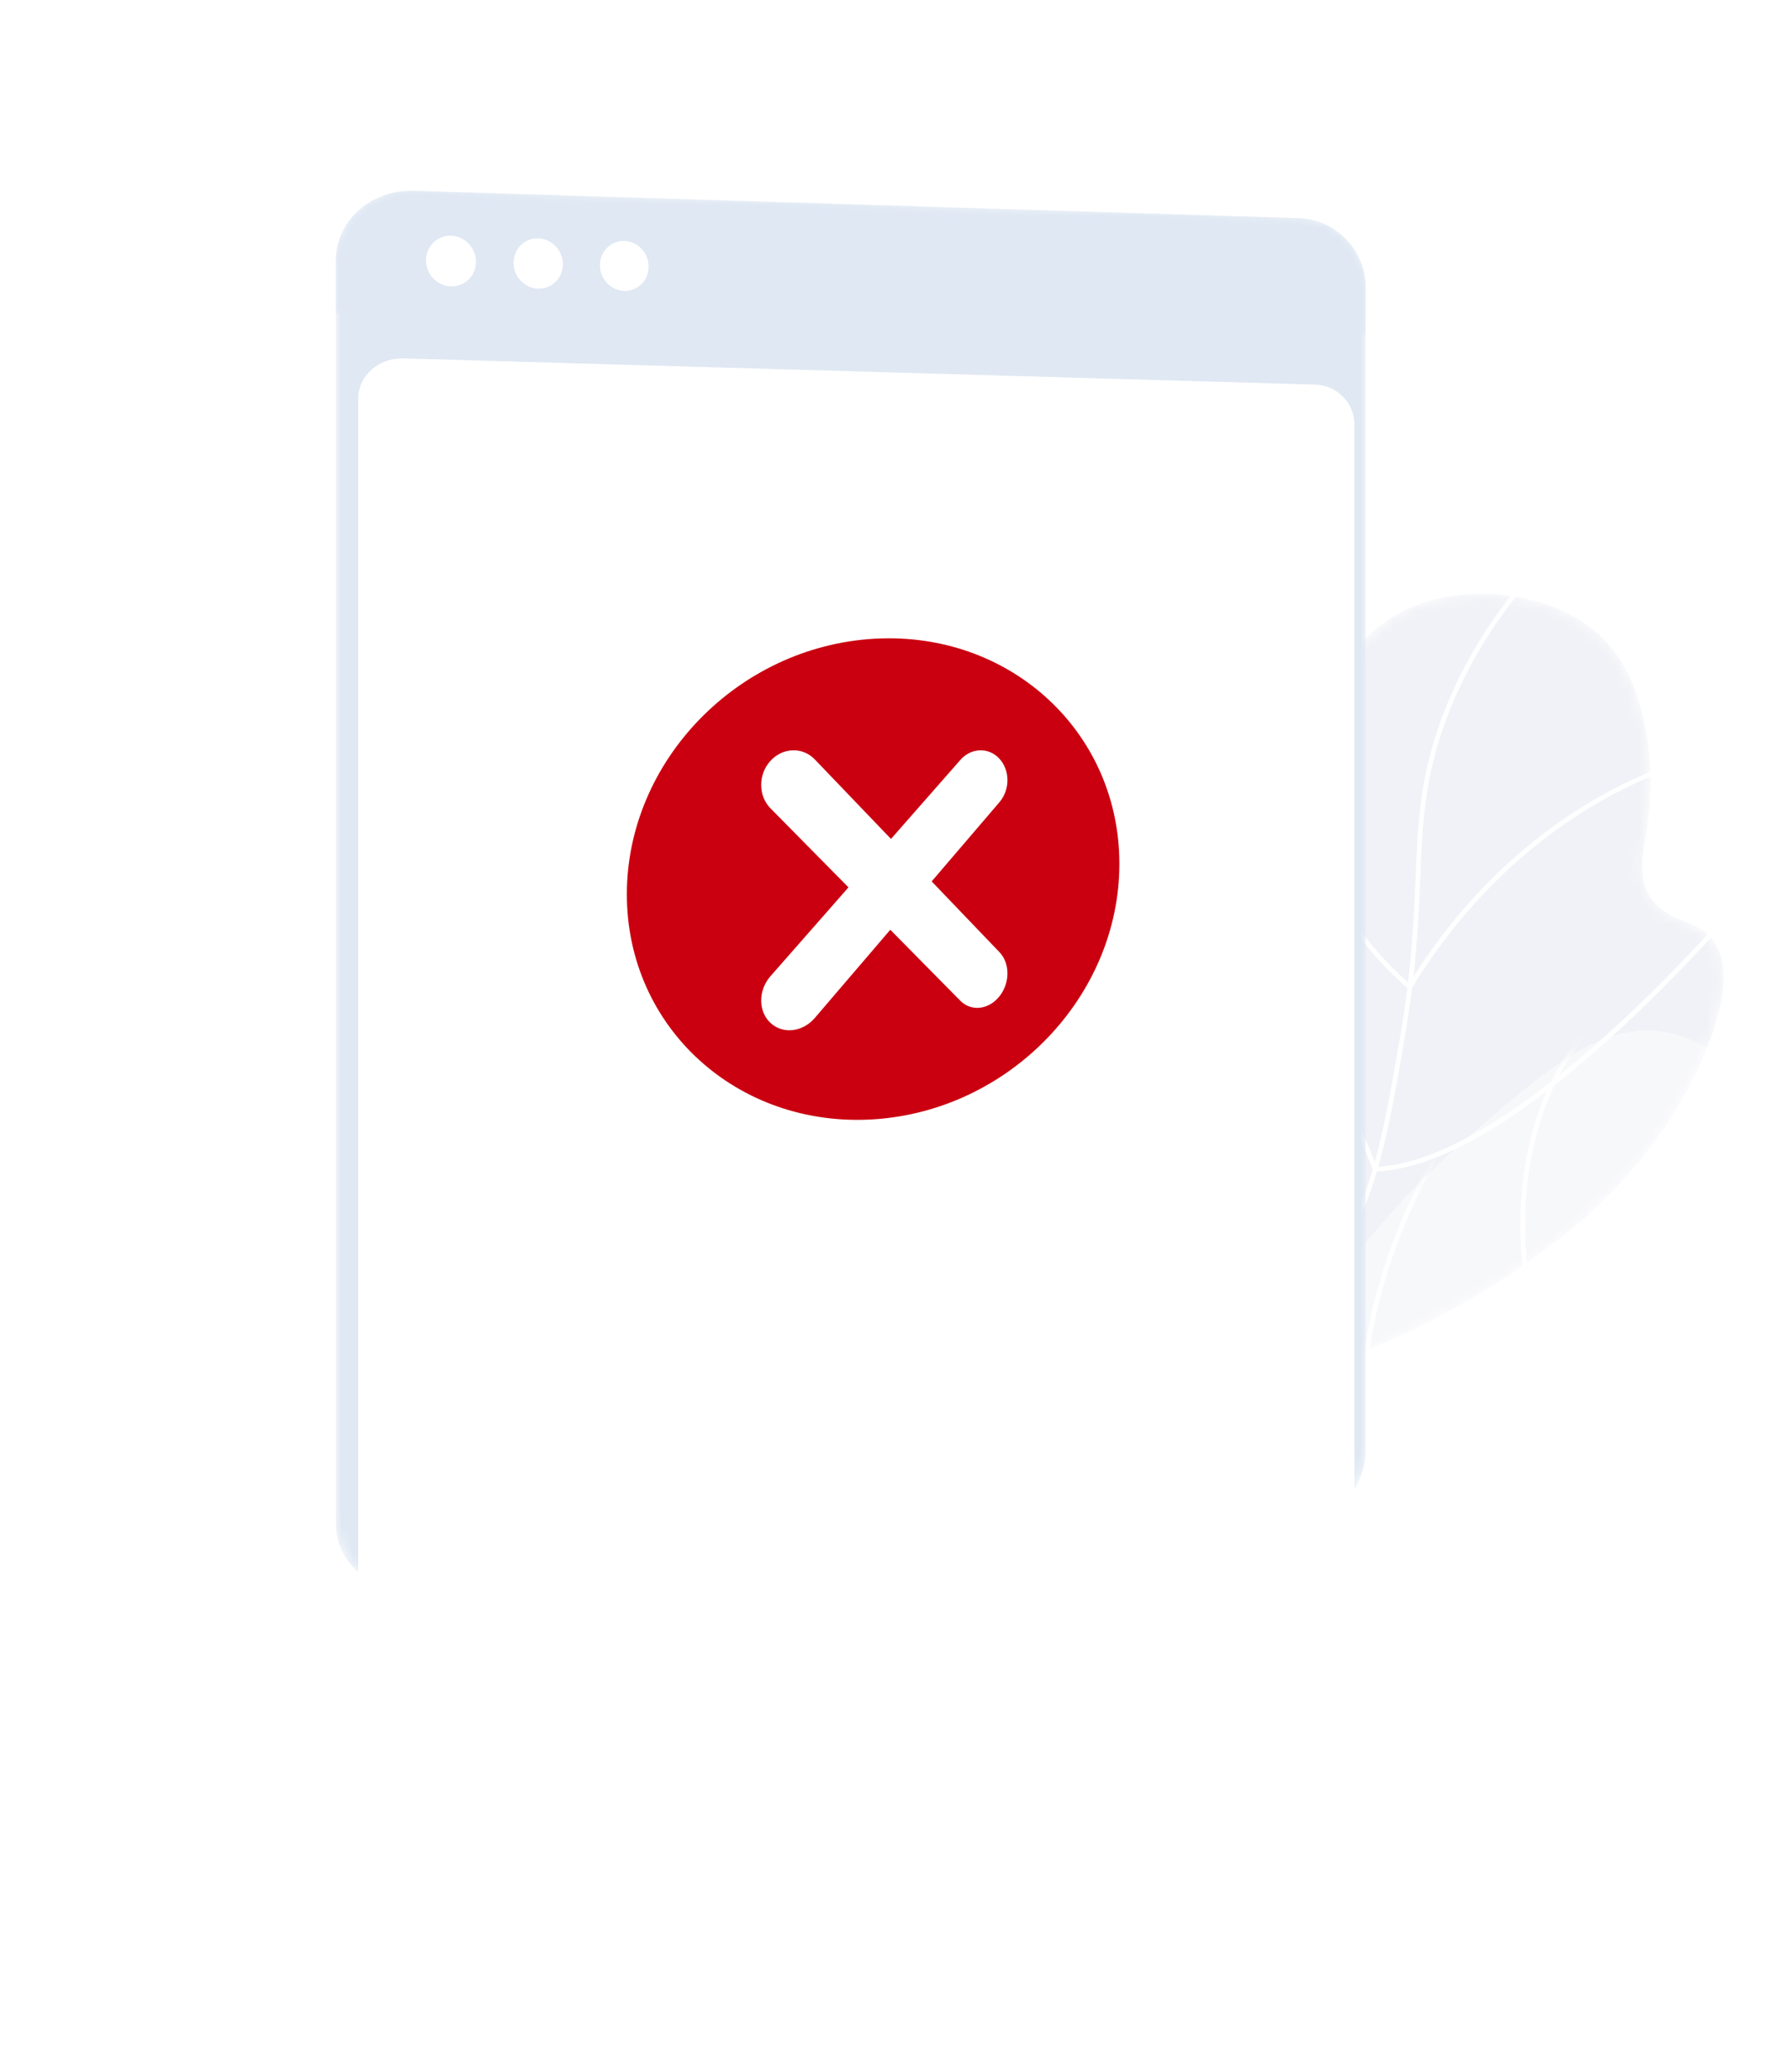 <svg width="160" height="185" viewBox="0 0 160 185" fill="none" xmlns="http://www.w3.org/2000/svg">
<mask id="mask0_0_3405" style="mask-type:luminance" maskUnits="userSpaceOnUse" x="101" y="53" width="53" height="73">
<path fill-rule="evenodd" clip-rule="evenodd" d="M126.297 54.149C119.032 57.092 116.51 65.43 113.069 77.429C107.628 96.405 110.751 103.287 104.709 113.77C103.896 115.181 103.012 116.491 102.082 117.706C99.084 121.62 102.788 127.09 107.545 125.775C111.238 124.755 114.417 123.656 117.046 122.644C124.847 119.641 142.645 112.543 150.751 97.326C151.48 95.959 155.988 87.495 152.919 83.803C151.405 81.982 148.994 82.458 147.472 80.134C145.984 77.86 147.066 75.53 147.371 72.016C147.746 67.706 146.978 61.334 143.772 57.609C141.177 54.593 136.738 53.025 132.378 53.025C130.259 53.025 128.159 53.395 126.297 54.149Z" fill="white"/>
</mask>
<g mask="url(#mask0_0_3405)">
<path opacity="0.278" fill-rule="evenodd" clip-rule="evenodd" d="M126.297 54.149C119.032 57.092 116.51 65.43 113.069 77.429C107.628 96.405 110.751 103.287 104.709 113.77C103.896 115.181 103.012 116.491 102.082 117.706C99.084 121.62 102.788 127.09 107.545 125.775C111.238 124.755 114.417 123.656 117.046 122.644C124.847 119.641 142.645 112.543 150.751 97.326C151.48 95.959 155.988 87.495 152.919 83.803C151.405 81.982 148.994 82.458 147.472 80.134C145.984 77.86 147.066 75.53 147.371 72.016C147.746 67.706 146.978 61.334 143.772 57.609C141.177 54.593 136.738 53.025 132.378 53.025C130.259 53.025 128.159 53.395 126.297 54.149Z" fill="#CDD3E3"/>
</g>
<path fill-rule="evenodd" clip-rule="evenodd" d="M82.08 129.956L82.033 129.549C89.701 128.704 96.524 127.108 102.313 124.807C110.846 121.416 116.871 116.573 120.22 110.413C122.844 105.587 123.783 100.134 125.082 92.586C126.12 86.56 126.304 82.197 126.466 78.347C126.678 73.312 126.846 69.335 128.843 64.006C130.868 58.6 134.167 53.551 138.646 49L138.944 49.285C134.506 53.795 131.238 58.796 129.232 64.148C127.258 69.416 127.092 73.365 126.881 78.364C126.719 82.226 126.534 86.603 125.492 92.654C124.235 99.955 123.242 105.721 120.586 110.606C117.19 116.853 111.095 121.759 102.469 125.187C96.645 127.502 89.785 129.107 82.08 129.956Z" fill="white"/>
<path fill-rule="evenodd" clip-rule="evenodd" d="M126.009 88.426L125.824 88.284C125.788 88.257 122.251 85.503 119.318 80.449C116.611 75.785 113.874 68.147 116.206 58.248L116.611 58.341C114.31 68.11 117.009 75.645 119.679 80.246C122.193 84.578 125.145 87.187 125.898 87.814C131.957 77.98 139.516 72.763 144.807 70.115C150.585 67.222 154.992 66.683 155.036 66.677L155.084 67.084C155.041 67.089 150.693 67.624 144.977 70.489C139.704 73.131 132.154 78.353 126.13 88.228L126.009 88.426Z" fill="white"/>
<path fill-rule="evenodd" clip-rule="evenodd" d="M122.705 104.619L122.653 104.479C122.629 104.413 120.165 97.762 116.371 91.571C112.602 85.421 101.228 80.732 101.114 80.685L101.273 80.307C101.388 80.354 112.887 85.093 116.727 91.359C120.236 97.085 122.612 103.2 122.991 104.199C136.36 103.571 157.037 78.355 157.245 78.099L157.57 78.355C157.517 78.42 152.245 84.873 145.376 91.297C136.131 99.944 128.554 104.424 122.855 104.614L122.705 104.619Z" fill="white"/>
<mask id="mask1_0_3405" style="mask-type:luminance" maskUnits="userSpaceOnUse" x="98" y="92" width="62" height="43">
<path fill-rule="evenodd" clip-rule="evenodd" d="M130.694 101.96C123.428 108.331 122.983 110.658 117.669 115.156C113.726 118.493 107.538 122.656 98.001 125.677C104.721 129.57 113.843 133.58 124.23 134.593C126.88 134.852 143.254 136.45 145.132 129.726C145.793 127.358 144.097 125.958 144.925 122.776C145.907 119.006 148.916 118.559 152.707 115.326C154.97 113.396 161.591 107.749 159.59 101.391C158.394 97.592 154.174 93.71 149.972 92.453C148.987 92.158 148.034 92.017 147.094 92.017C142.153 92.017 137.581 95.921 130.694 101.96Z" fill="white"/>
</mask>
<g mask="url(#mask1_0_3405)">
<path fill-rule="evenodd" clip-rule="evenodd" d="M101.455 125.767C97.253 125.767 93.135 125.183 89.116 124.012C81.322 121.743 74.179 117.449 67.883 111.249L68.18 110.954C74.425 117.105 81.509 121.364 89.234 123.613C99.525 126.61 110.482 125.727 121.802 120.99C133.595 116.054 142.828 108.172 148.496 102.43C152.416 98.458 155.192 93.168 156.747 86.705L157.156 86.801C155.583 93.338 152.771 98.694 148.797 102.72C143.102 108.49 133.824 116.41 121.966 121.373C114.971 124.3 108.109 125.767 101.455 125.767Z" fill="white"/>
</g>
<mask id="mask2_0_3405" style="mask-type:luminance" maskUnits="userSpaceOnUse" x="98" y="92" width="62" height="43">
<path fill-rule="evenodd" clip-rule="evenodd" d="M130.694 101.96C123.428 108.331 122.983 110.658 117.669 115.156C113.726 118.493 107.538 122.656 98.001 125.677C104.721 129.57 113.843 133.58 124.23 134.593C126.88 134.852 143.254 136.45 145.132 129.726C145.793 127.358 144.097 125.958 144.925 122.776C145.907 119.006 148.916 118.559 152.707 115.326C154.97 113.396 161.591 107.749 159.59 101.391C158.394 97.592 154.174 93.71 149.972 92.453C148.987 92.158 148.034 92.017 147.094 92.017C142.153 92.017 137.581 95.921 130.694 101.96Z" fill="white"/>
</mask>
<g mask="url(#mask2_0_3405)">
<path fill-rule="evenodd" clip-rule="evenodd" d="M136.081 113.336L136.051 113.151C136.029 113.015 133.971 99.454 142.683 90.762L142.982 91.055C134.972 99.045 136.228 111.254 136.441 112.901C156.05 111.846 162.023 101.279 163.389 98.056C163.428 97.966 163.453 97.91 163.464 97.891L163.827 98.103L163.646 97.997L163.829 98.098C163.819 98.117 163.803 98.157 163.777 98.217C162.383 101.507 156.277 112.317 136.269 113.326L136.081 113.336Z" fill="white"/>
</g>
<path opacity="0.429" fill-rule="evenodd" clip-rule="evenodd" d="M117.669 115.156C113.726 118.493 107.538 122.656 98.001 125.677C104.721 129.57 113.843 133.58 124.23 134.593C126.88 134.852 143.254 136.45 145.132 129.726C145.793 127.358 144.097 125.958 144.925 122.776C145.907 119.006 148.916 118.559 152.707 115.326C154.97 113.396 161.591 107.749 159.59 101.391C158.394 97.592 154.174 93.71 149.972 92.453C148.987 92.158 148.034 92.017 147.094 92.017C142.153 92.017 137.581 95.921 130.694 101.96C123.428 108.331 122.983 110.658 117.669 115.156Z" fill="white"/>
<mask id="mask3_0_3405" style="mask-type:luminance" maskUnits="userSpaceOnUse" x="98" y="92" width="62" height="43">
<path fill-rule="evenodd" clip-rule="evenodd" d="M117.669 115.156C113.726 118.493 107.538 122.656 98.001 125.677C104.721 129.57 113.843 133.58 124.23 134.593C126.88 134.852 143.254 136.45 145.132 129.726C145.793 127.358 144.097 125.958 144.925 122.776C145.907 119.006 148.916 118.559 152.707 115.326C154.97 113.396 161.591 107.749 159.59 101.391C158.394 97.592 154.174 93.71 149.972 92.453C148.987 92.158 148.034 92.017 147.094 92.017C142.153 92.017 137.581 95.921 130.694 101.96C123.428 108.331 122.983 110.658 117.669 115.156Z" fill="white"/>
</mask>
<g mask="url(#mask3_0_3405)">
<path fill-rule="evenodd" clip-rule="evenodd" d="M141.492 128.959C141.469 128.959 141.446 128.959 141.423 128.959C137.014 128.946 130.057 127.6 121.951 121.261L121.862 121.192L121.871 121.081C121.88 120.978 122.8 110.582 130.143 99.926L137.54 89.192L137.888 89.426L130.491 100.16C123.617 110.134 122.42 119.868 122.301 121.005C126.727 124.448 133.61 128.52 141.424 128.543C141.446 128.543 141.469 128.543 141.491 128.543C146.14 128.543 148.938 127.087 148.966 127.072L149.165 127.438C149.047 127.501 146.244 128.959 141.492 128.959Z" fill="white"/>
</g>
<mask id="mask4_0_3405" style="mask-type:luminance" maskUnits="userSpaceOnUse" x="30" y="17" width="92" height="125">
<path fill-rule="evenodd" clip-rule="evenodd" d="M30 23.281V136.01C30 139.393 32.813 141.956 36.373 141.962H36.398C36.582 141.962 36.767 141.955 36.956 141.941L116.018 135.972C119.33 135.722 122 132.854 122 129.566V25.615C122 22.327 119.33 19.579 116.018 19.477L36.956 17.039C36.877 17.037 36.799 17.036 36.721 17.036C32.998 17.035 30 19.788 30 23.281Z" fill="white"/>
</mask>
<g mask="url(#mask4_0_3405)">
<path fill-rule="evenodd" clip-rule="evenodd" d="M30 23.281V136.01C30 139.393 32.813 141.956 36.373 141.962H36.398C36.582 141.962 36.767 141.955 36.956 141.941L116.018 135.972C119.33 135.722 122 132.854 122 129.566V25.615C122 22.327 119.33 19.579 116.018 19.477L36.956 17.039C36.877 17.037 36.799 17.036 36.721 17.036C32.998 17.035 30 19.788 30 23.281Z" fill="#DFE8F3"/>
</g>
<g filter="url(#filter0_d_0_3405)">
<path fill-rule="evenodd" clip-rule="evenodd" d="M32 136.565V22.604C32 20.55 33.82 18.938 36.057 19.002L117.502 21.343C119.437 21.398 121 22.984 121 24.885V130.355C121 132.256 119.437 133.911 117.502 134.052L36.057 139.988C33.82 140.151 32 138.619 32 136.565Z" fill="white"/>
</g>
<mask id="mask5_0_3405" style="mask-type:luminance" maskUnits="userSpaceOnUse" x="30" y="17" width="92" height="13">
<path fill-rule="evenodd" clip-rule="evenodd" d="M30 23.321V27.983L122 29.968V25.67C122 22.361 119.33 19.595 116.018 19.493L36.956 17.039C36.877 17.037 36.799 17.036 36.722 17.036C32.998 17.035 30 19.806 30 23.321Z" fill="white"/>
</mask>
<g mask="url(#mask5_0_3405)">
<path fill-rule="evenodd" clip-rule="evenodd" d="M30 23.321V27.983L122 29.968V25.67C122 22.361 119.33 19.595 116.018 19.493L36.956 17.039C36.877 17.037 36.799 17.036 36.722 17.036C32.998 17.035 30 19.806 30 23.321Z" fill="#DFE8F3"/>
</g>
<path fill-rule="evenodd" clip-rule="evenodd" d="M42.522 23.373C42.522 24.62 41.525 25.605 40.293 25.573C39.058 25.54 38.055 24.499 38.055 23.247C38.055 21.996 39.058 21.011 40.293 21.048C41.525 21.085 42.522 22.126 42.522 23.373Z" fill="white"/>
<path fill-rule="evenodd" clip-rule="evenodd" d="M50.285 23.592C50.285 24.831 49.301 25.809 48.086 25.777C46.867 25.745 45.877 24.711 45.877 23.468C45.877 22.225 46.867 21.247 48.086 21.283C49.301 21.32 50.285 22.354 50.285 23.592Z" fill="white"/>
<path fill-rule="evenodd" clip-rule="evenodd" d="M57.945 23.808C57.945 25.038 56.975 26.01 55.775 25.979C54.572 25.947 53.596 24.92 53.596 23.685C53.596 22.45 54.572 21.478 55.775 21.515C56.975 21.551 57.945 22.577 57.945 23.808Z" fill="white"/>
<path fill-rule="evenodd" clip-rule="evenodd" d="M78.068 57.04C65.897 57.757 56 67.975 56 79.862C56 91.748 65.897 100.742 78.068 99.952C90.197 99.164 100 88.951 100 77.138C100 65.764 90.915 56.999 79.414 57C78.969 57 78.519 57.013 78.068 57.04Z" fill="#CA0010"/>
<path fill-rule="evenodd" clip-rule="evenodd" d="M87.552 89.985C86.918 90.059 86.281 89.859 85.792 89.364L68.834 72.184C67.722 71.057 67.722 69.148 68.834 67.936C69.938 66.733 71.709 66.686 72.79 67.814L89.288 85.027C90.237 86.017 90.237 87.774 89.288 88.966C88.811 89.565 88.183 89.911 87.552 89.985Z" fill="white"/>
<path fill-rule="evenodd" clip-rule="evenodd" d="M70.826 91.982C70.109 92.065 69.387 91.86 68.834 91.346C67.722 90.312 67.722 88.434 68.834 87.168L85.792 67.862C86.767 66.752 88.332 66.711 89.288 67.756C90.237 68.793 90.237 70.522 89.288 71.631L72.79 90.903C72.251 91.534 71.54 91.9 70.826 91.982Z" fill="white"/>
<defs>
<filter id="filter0_d_0_3405" x="0" y="0" width="153" height="185" filterUnits="userSpaceOnUse" color-interpolation-filters="sRGB">
<feFlood flood-opacity="0" result="BackgroundImageFix"/>
<feColorMatrix in="SourceAlpha" type="matrix" values="0 0 0 0 0 0 0 0 0 0 0 0 0 0 0 0 0 0 127 0" result="hardAlpha"/>
<feOffset dy="13"/>
<feGaussianBlur stdDeviation="16"/>
<feColorMatrix type="matrix" values="0 0 0 0 0.884 0 0 0 0 0.899 0 0 0 0 0.951 0 0 0 1 0"/>
<feBlend mode="normal" in2="BackgroundImageFix" result="effect1_dropShadow_0_3405"/>
<feBlend mode="normal" in="SourceGraphic" in2="effect1_dropShadow_0_3405" result="shape"/>
</filter>
</defs>
</svg>
